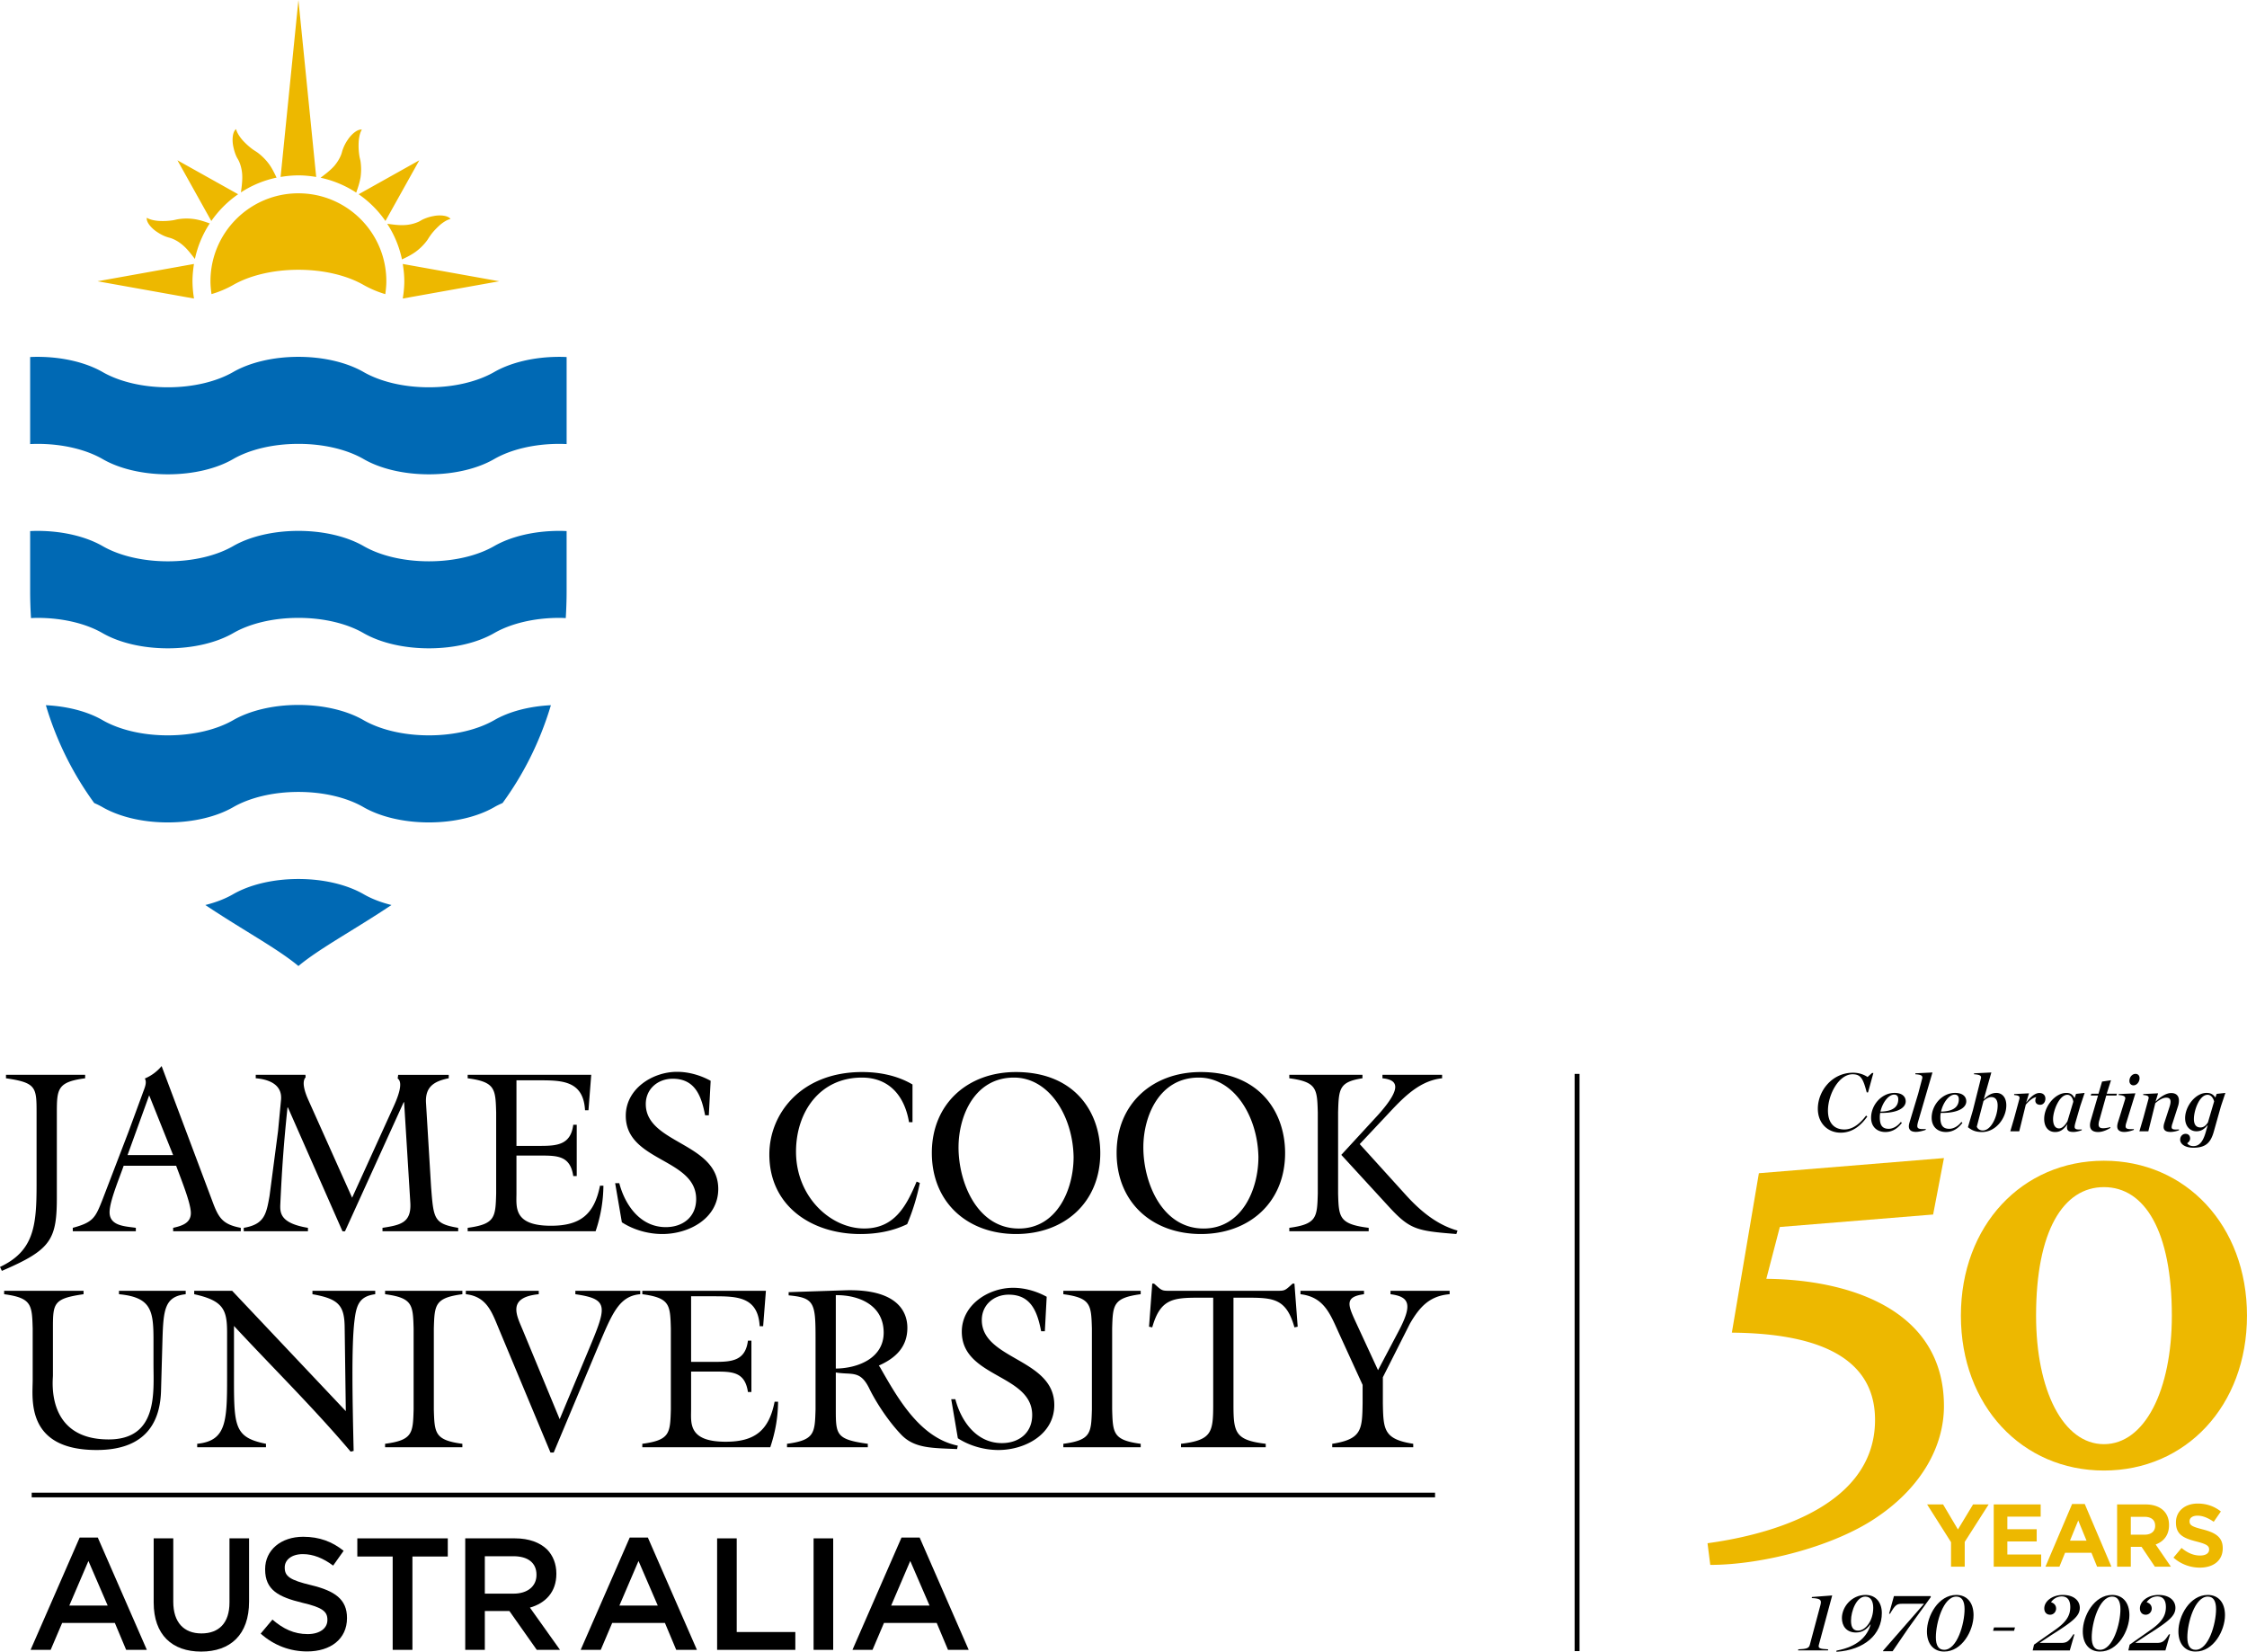 <svg xmlns="http://www.w3.org/2000/svg" viewBox="0 0 237.83 174.83" height="233.107" width="317.107"><defs><clipPath id="a"><path d="M166 113h2v61.828h-2zm0 0"/></clipPath><clipPath id="b"><path d="M3 162h13v12.828H3zm0 0"/></clipPath><clipPath id="c"><path d="M16 162h11v12.828H16zm0 0"/></clipPath><clipPath id="d"><path d="M27 162h10v12.828H27zm0 0"/></clipPath><clipPath id="e"><path d="M37 162h11v12.828H37zm0 0"/></clipPath><clipPath id="f"><path d="M49 162h11v12.828H49zm0 0"/></clipPath><clipPath id="g"><path d="M61 162h13v12.828H61zm0 0"/></clipPath><clipPath id="h"><path d="M75 162h10v12.828H75zm0 0"/></clipPath><clipPath id="i"><path d="M86 162h3v12.828h-3zm0 0"/></clipPath><clipPath id="j"><path d="M90 162h13v12.828H90zm0 0"/></clipPath><clipPath id="k"><path d="M207 122h30.828v34H207zm0 0"/></clipPath><clipPath id="l"><path d="M190 168h4v6.828h-4zm0 0"/></clipPath><clipPath id="m"><path d="M194 168h6v6.828h-6zm0 0"/></clipPath><clipPath id="n"><path d="M199 168h6v6.828h-6zm0 0"/></clipPath><clipPath id="o"><path d="M203 168h6v6.828h-6zm0 0"/></clipPath><clipPath id="p"><path d="M215 168h6v6.828h-6zm0 0"/></clipPath><clipPath id="q"><path d="M220 168h6v6.828h-6zm0 0"/></clipPath><clipPath id="r"><path d="M225 168h6v6.828h-6zm0 0"/></clipPath><clipPath id="s"><path d="M230 168h6v6.828h-6zm0 0"/></clipPath></defs><g clip-path="url(#a)"><path d="M167.184 113.664h-.52v61.094h.52v-61.094"/></g><path d="M3.871 117.754c0-2.68-.047-3.164-3.238-3.625v-.367h8.379v.367c-2.922.387-2.996 1.117-2.996 3.625v8.719c.023 4.726-.536 5.773-5.82 8.039L0 134.098c3.578-1.684 3.871-4.313 3.871-8.692v-7.652m9.219 5.629c-.414 1.215-1.492 3.75-1.492 4.918 0 1.488 1.683 1.488 2.78 1.656v.363H7.704v-.363c2.172-.586 2.387-1.07 3.14-2.973l2.755-7.183 1.46-3.969c.22-.637.536-1.219.27-1.68a4.604 4.604 0 001.777-1.316l5.36 14.27c.656 1.78 1.07 2.484 3.02 2.851v.363h-7.16v-.363c.85-.195 1.874-.465 1.874-1.559 0-1.023-.926-3.312-1.558-5.015zm2.7-7.453l-2.29 6.328h4.824zm21.48 10.836l4.41-9.692c.61-1.34.949-2.558.41-2.922l.055-.39h5.351v.363c-1.555.316-2.504.902-2.406 2.605l.535 8.868c.266 3.382.266 3.922 2.871 4.359v.363h-8.012v-.363c1.875-.293 3.07-.512 2.946-2.656l-.657-10.64h-.046l-6.211 13.66h-.266l-5.773-13.102h-.047c-.39 3.726-.586 6.43-.758 10.203-.047.95-.024 2.047 2.922 2.535v.363H25.8v-.363c2.168-.367 2.387-1.414 2.73-3.383l.899-6.847.316-3.313c.149-1.605-1.242-2.168-2.676-2.289v-.363h5.258l.024.265c-.536.559.12 2.024.293 2.414l4.625 10.325m12.231 3.191c2.922-.39 2.945-1.121 3.016-3.629v-8.574c-.07-2.508-.094-3.238-3.016-3.625v-.367h13.078l-.293 3.75h-.363c-.176-3.14-2.438-3.168-4.899-3.168h-2.359v6.941h2.531c1.825 0 3.215-.144 3.48-2.238h.368v5.43h-.367c-.317-2.141-1.656-2.168-3.48-2.168h-2.532v3.996c0 1.433-.344 3.433 3.652 3.433 3.067 0 4.579-1.168 5.188-4.238h.363a15.274 15.274 0 01-.828 4.82H49.5v-.363m25.523-11.91h-.39c-.387-1.973-1.02-3.871-3.43-3.871-1.562 0-2.851 1.07-2.851 2.68 0 4.21 7.671 4.066 7.671 8.984 0 3.14-3.12 4.773-5.918 4.773-1.488 0-3.046-.437-4.285-1.242l-.71-4.14h.437c.61 2.34 2.242 4.652 4.922 4.652 1.8 0 3.215-1.07 3.215-2.969 0-4.336-7.45-3.945-7.45-8.816 0-2.852 2.825-4.653 5.426-4.653 1.242 0 2.488.364 3.559.95l-.196 3.652m21.559.73h-.367c-.465-2.754-2.07-4.722-4.992-4.722-4.457 0-6.97 3.652-6.97 7.84 0 4.8 3.677 8.132 7.216 8.132 3.187 0 4.453-2.336 5.55-4.964l.34.144a22.939 22.939 0 01-1.34 4.36c-1.558.753-3.238 1.046-4.968 1.046-5.094 0-9.621-2.922-9.621-8.425 0-4.336 3.386-8.72 9.816-8.72 1.852 0 3.727.368 5.336 1.317v3.992m19.875 3.266c0 5.234-3.8 8.57-8.914 8.57-5.137 0-8.914-3.336-8.914-8.593 0-5.192 3.8-8.551 8.89-8.551 6.235 0 8.938 4.238 8.938 8.574m-15.004-.61c0 3.774 2 8.598 6.383 8.598 4.016 0 5.797-4.094 5.797-7.574-.074-4.312-2.582-8.402-6.309-8.402-4.191 0-5.87 4.09-5.87 7.379m34.566.609c0 5.234-3.801 8.57-8.915 8.57-5.14 0-8.918-3.336-8.918-8.593 0-5.192 3.801-8.551 8.895-8.551 6.234 0 8.938 4.238 8.938 8.574m-15.004-.61c0 3.774 1.996 8.598 6.379 8.598 4.023 0 5.8-4.094 5.8-7.574-.078-4.312-2.586-8.402-6.312-8.402-4.188 0-5.867 4.09-5.867 7.379m20.613 4.894c.07 2.508.098 3.238 3.238 3.629v.363h-8.402v-.363c2.922-.39 2.945-1.121 3.015-3.629v-8.574c-.07-2.508-.093-3.238-3.015-3.625v-.367h7.742v.367c-2.48.387-2.508 1.117-2.578 3.625zm11.008-12.566v.367c-2.778.289-4.63 2.652-6.43 4.527l-2.289 2.438 4.941 5.453c1.489 1.633 3.243 3.094 5.407 3.7l-.121.366c-4.239-.34-4.918-.46-7.211-2.968l-4.965-5.41 3.922-4.262c2.554-2.871 2.066-3.676.433-3.844v-.367h6.313M19.656 136.621v.363c-2.218.243-2.363 1.61-2.46 4.825l-.15 5.332c-.07 3.144-1.41 6.332-6.816 6.332-7.55 0-6.77-5.457-6.77-7.403v-5.457c-.073-2.511-.1-3.238-3.022-3.629v-.363h8.406v.363c-3.196.461-3.242.95-3.242 3.63v4.991c0 .465-.782 6.75 5.894 6.75 5.262 0 4.75-5.02 4.75-7.992v-2.554c0-3.094-.242-4.504-3.652-4.825v-.363h7.062m16.946 12.739l-.122-8.891c-.027-2.317-.656-3-3.41-3.485v-.363h6.645v.363c-1.68.22-1.992 1.145-2.188 2.73-.343 2.677-.218 8.548-.097 13.856l-.317.075c-3.894-4.602-8.23-8.868-12.347-13.301v4.484c0 6.04-.145 7.281 3.386 7.988v.368h-7.28v-.368c3.284-.34 3.163-2.586 3.163-8.109v-3.656c0-2.434-.39-3.387-3.48-4.067v-.363h4.015l12.032 12.738m9.316-.171c.074 2.507.102 3.238 3.02 3.628v.368h-8.18v-.368c2.922-.39 2.949-1.12 3.02-3.629v-8.574c-.071-2.511-.098-3.238-3.02-3.629v-.363h8.18v.363c-2.918.391-2.946 1.118-3.02 3.63v8.573m21.848-12.566v.363c-2.29.196-2.996 2.118-4.504 5.653l-4.657 11.105h-.34l-5.5-13.176c-.734-1.78-1.292-3.34-3.46-3.582v-.363h7.718v.363c-3.433.34-2.312 2.29-1.68 3.825l3.895 9.402 2.88-6.895c2.089-4.992 2.48-5.796-1.22-6.332v-.363h6.868m.218 16.195c2.926-.39 2.95-1.12 3.02-3.629v-8.574c-.07-2.511-.094-3.238-3.02-3.629v-.363h13.082l-.293 3.75h-.367c-.172-3.144-2.437-3.168-4.894-3.168h-2.364v6.942h2.536c1.824 0 3.214-.145 3.48-2.243h.367v5.434h-.367c-.316-2.14-1.656-2.164-3.48-2.164h-2.536v3.992c0 1.434-.34 3.434 3.657 3.434 3.066 0 4.578-1.168 5.183-4.239h.367c-.023 1.852-.34 3.36-.828 4.825H67.984v-.368m18.336-11.179c0-3.727-.12-4.285-2.847-4.532v-.34l5.941-.195c6.137-.195 6.625 2.801 6.625 3.97 0 2.046-1.266 3.218-3.02 3.995l.122.172c1.875 3.285 4.214 7.477 8.234 8.305l-.074.363c-2.582-.121-4.48-.047-5.895-1.508-1.61-1.68-2.875-3.824-3.383-4.875-.976-2.02-1.851-1.433-3.558-1.726v3.922c0 2.68.047 3.164 3.387 3.628v.368H83.3v-.368c2.922-.39 2.945-1.12 3.02-3.629zm2.145 3.215c2.336-.024 5.066-1.094 5.066-3.801 0-2.848-2.508-3.992-5.066-3.969v7.77m22.125-3.946h-.39c-.388-1.972-1.02-3.875-3.43-3.875-1.563 0-2.852 1.07-2.852 2.684 0 4.21 7.672 4.066 7.672 8.988 0 3.137-3.117 4.77-5.918 4.77-1.484 0-3.047-.438-4.29-1.243l-.702-4.136h.437c.61 2.336 2.238 4.648 4.922 4.648 1.8 0 3.211-1.07 3.211-2.969 0-4.335-7.45-3.945-7.45-8.82 0-2.851 2.821-4.648 5.427-4.648 1.246 0 2.488.363 3.558.949l-.195 3.652m7.125 8.282c.07 2.507.097 3.238 3.02 3.628v.368h-8.188v-.368c2.926-.39 2.95-1.12 3.023-3.629v-8.574c-.074-2.511-.097-3.238-3.023-3.629v-.363h8.187v.363c-2.921.391-2.949 1.118-3.02 3.63v8.573m19.102-13.324h.192l.344 4.559-.344.07c-.852-3.023-2.188-3.14-4.988-3.14h-1.465v11.25c0 3.02.148 3.824 3.414 4.214v.368h-8.965v-.368c3.262-.39 3.406-1.195 3.406-4.214v-11.25h-1.457c-2.805 0-4.14.117-4.996 3.14l-.34-.07.34-4.559h.195l.246.219c.61.563.707.54 1.508.54h11.156c.805 0 .903.023 1.508-.54l.246-.219m16.618.758v.363c-2.121.172-3.168 1.34-4.192 3.094l-2.875 5.695v2.758c.051 2.797.098 3.797 3.215 4.285v.368h-8.574v-.368c3.12-.488 3.172-1.488 3.215-4.285v-1.949l-2.532-5.531c-.925-2.043-1.582-3.774-4.043-4.067v-.363h6.723v.363c-2 .27-1.73 1.07-.95 2.778l2.434 5.261 2.122-4.02c1.507-2.823 1.312-3.75-.801-4.019v-.363h6.258M3.355 157.988h148.536v.496H3.355v-.496"/><path d="M52.305 57.8c-1.723.993-4.176 1.61-6.907 1.61-2.734 0-5.187-.617-6.91-1.61-1.718-.987-4.175-1.609-6.902-1.609-2.73 0-5.195.621-6.91 1.61-1.719.992-4.18 1.61-6.91 1.61-2.727 0-5.184-.618-6.903-1.61-1.722-.989-4.175-1.61-6.91-1.61-.254 0-.508.008-.762.02v6.394c0 .97.036 1.899.09 2.817.223-.012.446-.024.672-.024 2.735 0 5.188.622 6.91 1.618 1.719.988 4.176 1.605 6.903 1.605 2.73 0 5.191-.617 6.91-1.605 1.715-.996 4.18-1.618 6.91-1.618 2.727 0 5.184.622 6.902 1.618 1.723.988 4.176 1.605 6.91 1.605 2.73 0 5.184-.617 6.907-1.61 1.718-.991 4.175-1.613 6.902-1.613.23 0 .453.012.676.024.054-.918.09-1.848.09-2.817v-6.394c-.254-.012-.504-.02-.766-.02-2.727 0-5.184.621-6.902 1.61m-6.907 20.031c-2.73 0-5.191-.617-6.91-1.605-1.718-.993-4.175-1.614-6.902-1.614-2.73 0-5.191.621-6.91 1.614-1.719.988-4.18 1.605-6.91 1.605-2.727.004-5.184-.617-6.903-1.605-1.531-.887-3.64-1.47-6.008-1.586a33.942 33.942 0 005.118 10.355 9 9 0 01.89.442c1.719.988 4.176 1.613 6.903 1.609 2.73 0 5.191-.621 6.91-1.61 1.719-.992 4.18-1.617 6.91-1.617 2.727 0 5.184.621 6.902 1.618 1.719.988 4.18 1.609 6.91 1.609 2.73 0 5.184-.621 6.907-1.61.277-.164.578-.304.89-.445 2.114-2.898 3.899-6.3 5.114-10.351-2.368.117-4.48.699-6.004 1.586-1.723.988-4.176 1.605-6.907 1.605m-6.91 16.813c-1.718-.989-4.175-1.61-6.902-1.61-2.73 0-5.191.621-6.91 1.61-.828.48-1.828.867-2.942 1.144 3.957 2.648 7.618 4.594 9.852 6.457 2.227-1.863 5.887-3.808 9.848-6.457-1.118-.277-2.118-.664-2.946-1.144m13.817-55.266c-1.723.988-4.176 1.613-6.907 1.613-2.734 0-5.187-.625-6.91-1.613-1.718-.988-4.175-1.61-6.902-1.61-2.73 0-5.195.622-6.91 1.61-1.719.988-4.18 1.613-6.91 1.613-2.727 0-5.184-.625-6.903-1.613-1.722-.988-4.175-1.61-6.91-1.61-.254 0-.508.008-.762.02V47c.254-.008.508-.02.762-.02 2.735 0 5.188.618 6.91 1.61 1.719.996 4.176 1.613 6.903 1.613 2.73 0 5.191-.617 6.91-1.613 1.715-.992 4.18-1.61 6.91-1.61 2.727 0 5.184.618 6.902 1.61 1.723.996 4.176 1.613 6.91 1.613 2.73 0 5.184-.617 6.907-1.613 1.718-.992 4.175-1.61 6.902-1.61.262 0 .512.012.766.02v-9.21c-.254-.013-.504-.02-.766-.02-2.727 0-5.184.62-6.902 1.609" fill="#0069b4"/><path d="M31.586 20.46c-5.14 0-9.309 4.169-9.309 9.306 0 .464.047.918.11 1.363a10.785 10.785 0 002.289-.965c1.715-.988 4.18-1.61 6.91-1.61 2.727 0 5.184.622 6.902 1.61a11.12 11.12 0 002.293.969c.063-.45.11-.903.11-1.367 0-5.137-4.168-9.305-9.305-9.305zm-12.688 2.735c-.183.028-.367.078-.558.114a7.103 7.103 0 01-1.43.078c-.48-.016-1.05-.133-1.37-.34-.083.484.515 1.121 1.023 1.465.347.238.714.441 1.105.57.152.055.3.082.453.137.469.164.926.46 1.285.781.473.418.864.945 1.223 1.41.289-1.36.832-2.633 1.57-3.762-.488-.175-1.02-.363-1.601-.453a5.627 5.627 0 00-1.7 0zm33.946 6.575l-10.215-1.832c.098.597.164 1.207.164 1.832 0 .62-.066 1.23-.164 1.828zM20.53 27.938L10.32 29.77l10.214 1.828a11.78 11.78 0 01-.16-1.828c0-.625.066-1.235.156-1.832zm24.672-2.489c.113-.156.203-.324.317-.476.28-.41.605-.746.945-1.067.355-.328.84-.652 1.222-.73-.289-.395-1.167-.434-1.769-.313a4.494 4.494 0 00-1.184.375c-.144.07-.273.16-.418.23a4.129 4.129 0 01-1.464.352c-.622.043-1.274-.058-1.856-.133h-.012a11.013 11.013 0 011.563 3.77c.476-.223.976-.465 1.45-.809a5.654 5.654 0 001.206-1.199zm-19.996-4.89l-6.426-3.594 3.586 6.426c.778-1.11 1.73-2.07 2.84-2.832zm15.59 2.832l3.586-6.426-6.422 3.594a11.167 11.167 0 012.836 2.832zm-7.328-4.66L31.586.003 29.699 18.73a11.487 11.487 0 011.887-.168c.637 0 1.266.067 1.883.168zm-8.418-2.114c.07.14.164.274.23.418.211.445.328.977.356 1.461.035.625-.059 1.277-.133 1.856v.011a11.058 11.058 0 013.77-1.562c-.227-.473-.465-.98-.81-1.45a5.91 5.91 0 00-1.198-1.199c-.157-.113-.32-.207-.48-.316a7.363 7.363 0 01-1.067-.95c-.324-.359-.649-.843-.73-1.222-.395.29-.427 1.164-.31 1.77.083.418.192.808.372 1.183zm13.11 2.168a5.919 5.919 0 000-1.703c-.028-.187-.087-.367-.118-.559a7.04 7.04 0 01-.082-1.425c.02-.48.129-1.059.344-1.38-.48-.073-1.121.52-1.465 1.032a4.28 4.28 0 00-.57 1.105c-.055.145-.086.305-.137.45-.168.468-.465.93-.781 1.293-.418.46-.946.855-1.414 1.21 0 0 0 .005-.004.005 1.363.292 2.636.832 3.77 1.574.175-.496.358-1.028.456-1.602" fill="#edb800"/><g clip-path="url(#b)"><path d="M11.398 169.938l-2.039-4.72-2.023 4.72zm-2.968-7.196h1.922l5.191 11.883h-2.191l-1.196-2.848H6.578l-1.215 2.848H3.238l5.192-11.883"/></g><g clip-path="url(#c)"><path d="M16.266 169.617v-6.793h2.074v6.711c0 2.192 1.129 3.352 2.984 3.352 1.836 0 2.965-1.094 2.965-3.27v-6.793h2.074v6.692c0 3.523-1.988 5.293-5.074 5.293-3.066 0-5.023-1.77-5.023-5.192"/></g><g clip-path="url(#d)"><path d="M27.59 172.906l1.246-1.484c1.133.976 2.277 1.535 3.727 1.535 1.28 0 2.09-.61 2.09-1.484v-.036c0-.843-.473-1.296-2.665-1.8-2.511-.61-3.925-1.352-3.925-3.524v-.035c0-2.023 1.683-3.422 4.027-3.422 1.719 0 3.086.524 4.281 1.485l-1.11 1.566c-1.062-.793-2.124-1.215-3.202-1.215-1.215 0-1.922.625-1.922 1.403v.03c0 .91.539 1.317 2.812 1.856 2.496.606 3.778 1.5 3.778 3.457v.032c0 2.207-1.739 3.523-4.215 3.523-1.801 0-3.504-.625-4.922-1.887"/></g><g clip-path="url(#e)"><path d="M41.563 164.746H37.82v-1.922h9.575v1.922h-3.743v9.879h-2.09v-9.879"/></g><g clip-path="url(#f)"><path d="M54.352 168.676c1.484 0 2.43-.778 2.43-1.973v-.035c0-1.262-.915-1.953-2.446-1.953h-3.02v3.96zm-5.11-5.852h5.262c1.484 0 2.644.438 3.406 1.18.621.64.977 1.52.977 2.547v.031c0 1.941-1.164 3.106-2.797 3.574l3.183 4.469h-2.46l-2.899-4.113h-2.598v4.113h-2.074v-11.8"/></g><g clip-path="url(#g)"><path d="M69.621 169.938l-2.039-4.72-2.023 4.72zm-2.969-7.196h1.922l5.192 11.883h-2.192l-1.195-2.848h-5.582l-1.211 2.848H61.46l5.191-11.883"/></g><g clip-path="url(#h)"><path d="M75.902 162.824h2.075v9.914h6.203v1.887h-8.278v-11.8"/></g><g clip-path="url(#i)"><path d="M86.113 162.824h2.075v11.801h-2.075v-11.8"/></g><g clip-path="url(#j)"><path d="M98.387 169.938l-2.043-4.72-2.02 4.72zm-2.969-7.196h1.922l5.191 11.883h-2.191l-1.195-2.848h-5.582l-1.211 2.848h-2.125l5.191-11.883"/></g><g clip-path="url(#k)" fill="#edb800"><path d="M207.547 139.25c0 9.559 6.492 16.395 15.14 16.395 8.653 0 15.141-6.836 15.141-16.395 0-9.555-6.488-16.395-15.14-16.395-8.649 0-15.141 6.84-15.141 16.395m7.957 0c0-8.93 2.86-13.602 7.184-13.602 4.328 0 7.187 4.672 7.187 13.602 0 7.883-2.86 13.605-7.188 13.605-4.324 0-7.183-5.722-7.183-13.605"/></g><path d="M208.836 159.234l-1.602 2.649-1.57-2.649h-1.691l2.53 3.993v2.597h1.45V163.2l2.531-3.965h-1.648m2.187-.001v6.59h5.02v-1.289h-3.578v-1.383h3.105v-1.293h-3.105v-1.332h3.527v-1.293h-4.969m8.297-.046l-2.824 6.636h1.48l.598-1.476h2.79l.6 1.476h1.516l-2.824-6.637zm.649 1.742l.875 2.136h-1.75zm4.113-1.696v6.59h1.45v-2.105h1.136l1.414 2.105h1.695l-1.613-2.351c.84-.313 1.414-.98 1.414-2.043v-.02c0-.62-.195-1.137-.566-1.508-.434-.43-1.078-.668-1.918-.668zm1.45 1.309h1.44c.704 0 1.137.32 1.137.941v.02c0 .555-.402.93-1.109.93h-1.469v-1.891m4.778.586v.02c0 1.308.855 1.671 2.183 2.011 1.102.281 1.328.473 1.328.836v.02c0 .386-.36.625-.953.625-.75 0-1.37-.313-1.965-.801l-.855 1.023a4.188 4.188 0 002.797 1.059c1.418 0 2.418-.738 2.418-2.047v-.016c0-1.148-.754-1.632-2.09-1.976-1.14-.293-1.422-.438-1.422-.867v-.02c0-.32.293-.574.848-.574.55 0 1.129.246 1.71.648l.755-1.09c-.668-.535-1.489-.84-2.45-.84-1.343 0-2.304.794-2.304 1.989m-25.699-32.582l-16.227 1.32-1.43 5.488c8.434.067 18.8 3.055 18.8 13.47 0 4.238-2.358 8.476-6.862 11.597-4.504 3.195-12.297 5.21-17.871 5.21l-.29-2.292c5.079-.695 17.73-3.262 17.73-13.055 0-7.5-7.788-9.168-15.155-9.234l2.86-16.875 19.589-1.602-1.145 5.973" fill="#edb800"/><g clip-path="url(#l)"><path d="M190.34 174.57c.902-.043 1.129-.12 1.222-.496l1.106-4.14c.148-.555.102-.754-.91-.79l.031-.113 2.137-.164-1.406 5.207c-.106.375.062.453.98.496l-.023.114h-3.165l.028-.114"/></g><g clip-path="url(#m)"><path d="M195.918 171.547c0 .746.277 1.043.746 1.043.79 0 1.606-1.059 1.606-2.406 0-.684-.25-1.196-.844-1.196-.918 0-1.508 1.508-1.508 2.559zm3.262-.817c0 2.25-1.813 3.903-4.809 4.102l.008-.125c2.309-.434 3.258-1.55 3.613-2.75l-.027-.02c-.426.575-.903.852-1.528.852-.992 0-1.484-.676-1.484-1.527 0-1.164 1.016-2.45 2.508-2.45 1.121 0 1.719.836 1.719 1.918"/></g><g clip-path="url(#n)"><path d="M199.313 174.707l4.332-4.957h-2.36c-.52 0-.715.14-1.234 1.05h-.106l.516-1.866h3.879l.027.097-2.379 3.297-1.668 2.442h-1.007v-.063"/></g><g clip-path="url(#o)"><path d="M205.777 174.621c1.371 0 2.16-2.762 2.16-4.297 0-.86-.277-1.336-.875-1.336-1.375 0-2.164 2.77-2.164 4.305 0 .86.278 1.328.88 1.328zm0 .184c-1.078 0-1.824-.754-1.824-2.137 0-1.633 1.207-3.856 3.11-3.856 1.074 0 1.824.758 1.824 2.137 0 1.633-1.211 3.856-3.11 3.856"/></g><path d="M211.05 172.25h2.223l-.097.36h-2.223l.098-.36"/><g clip-path="url(#p)"><path d="M215.29 174.074l2.124-1.492c1.234-.844 1.711-1.535 1.711-2.484 0-.72-.293-1.13-.918-1.13a1.38 1.38 0 00-1.121.618c.348.105.539.348.539.668 0 .34-.262.652-.637.652-.37 0-.613-.261-.613-.668 0-.773.867-1.425 1.96-1.425 1.185 0 1.798.617 1.798 1.363 0 .844-.668 1.414-2.996 2.875l-1.23.816v.024h2.23c.617 0 .836-.157 1.312-.91l.113.007-.488 1.696h-3.926l.141-.61"/></g><g clip-path="url(#q)"><path d="M222.273 174.621c1.372 0 2.16-2.762 2.16-4.297 0-.86-.277-1.336-.874-1.336-1.371 0-2.164 2.77-2.164 4.305 0 .86.277 1.328.878 1.328zm0 .184c-1.078 0-1.824-.754-1.824-2.137 0-1.633 1.207-3.856 3.11-3.856 1.074 0 1.824.758 1.824 2.137 0 1.633-1.211 3.856-3.11 3.856"/></g><g clip-path="url(#r)"><path d="M225.41 174.074l2.125-1.492c1.235-.844 1.711-1.535 1.711-2.484 0-.72-.293-1.13-.918-1.13a1.38 1.38 0 00-1.121.618c.348.105.54.348.54.668 0 .34-.263.652-.638.652-.37 0-.613-.261-.613-.668 0-.773.867-1.425 1.961-1.425 1.184 0 1.797.617 1.797 1.363 0 .844-.668 1.414-2.996 2.875l-1.23.816v.024h2.23c.617 0 .832-.157 1.308-.91l.118.007-.489 1.696h-3.925l.14-.61"/></g><g clip-path="url(#s)"><path d="M232.395 174.621c1.37 0 2.16-2.762 2.16-4.297 0-.86-.278-1.336-.875-1.336-1.371 0-2.164 2.77-2.164 4.305 0 .86.277 1.328.879 1.328zm0 .184c-1.079 0-1.825-.754-1.825-2.137 0-1.633 1.207-3.856 3.11-3.856 1.074 0 1.82.758 1.82 2.137 0 1.633-1.207 3.856-3.105 3.856"/></g><path d="M192.406 117.352c0-1.868 1.492-3.813 3.727-3.813.683 0 1.207.234 1.535.453l.477-.426h.14l-.566 2.059h-.137c-.383-1.453-.625-1.922-1.504-1.922-1.441 0-2.601 2.129-2.601 3.848 0 1.25.613 1.996 1.742 1.996.86 0 1.633-.59 2.293-1.469l.129.098c-.606.86-1.5 1.71-2.813 1.71-1.398 0-2.422-1.023-2.422-2.534m6.625.304c1.61-.027 1.887-.738 1.887-1.312 0-.34-.176-.489-.434-.489-.609 0-1.242.864-1.453 1.801zm-.023.137a2.338 2.338 0 00-.043.488c0 .797.25 1.196.945 1.196.453 0 .945-.286 1.278-.727l.113.094c-.469.633-1.051.972-1.754.972-.79 0-1.504-.476-1.504-1.52 0-1.312 1.078-2.62 2.484-2.62.79 0 1.18.383 1.18.894 0 .676-.852 1.258-2.7 1.223m3.985 1.023c-.031.141-.058.262-.058.368 0 .277.226.355.894.312v.086c-.164.07-.66.219-1.043.219-.496 0-.746-.203-.746-.594 0-.11.027-.25.07-.398l.918-3.047.426-1.614c.07-.277-.086-.41-.726-.445v-.101l1.812-.09-1.547 5.304m2.453-1.16c1.606-.027 1.883-.738 1.883-1.312 0-.34-.176-.489-.433-.489-.61 0-1.243.864-1.45 1.801zm-.027.137a2.338 2.338 0 00-.043.488c0 .797.254 1.196.945 1.196.453 0 .95-.286 1.278-.727l.113.094c-.469.633-1.05.972-1.754.972-.789 0-1.504-.476-1.504-1.52 0-1.312 1.078-2.62 2.484-2.62.79 0 1.18.383 1.18.894 0 .676-.847 1.258-2.699 1.223m6.02-.781c0-.563-.22-.895-.676-.895-.282 0-.575.184-.825.418l-.707 2.719c.106.258.348.398.637.398.903 0 1.57-1.539 1.57-2.64zm-1.66 2.804c-.59 0-1.024-.136-1.485-.511l.523-1.782.848-3.375c.078-.277-.086-.41-.726-.445v-.101l1.832-.09-.793 2.804.027.02c.41-.426.816-.66 1.297-.66.597 0 1.054.46 1.054 1.32 0 1.32-1.082 2.82-2.578 2.82m6.715-3.543c0 .391-.234.66-.554.66-.293 0-.512-.148-.512-.46 0-.086.023-.25.113-.348-.34.02-.773.383-1.121.793l-.695 2.82h-.946l.414-1.406.54-1.988c.078-.278-.008-.406-.547-.442v-.105l1.574-.078-.29.937.02.016c.38-.527.895-.988 1.364-.988.425 0 .64.27.64.59m.813 2.164c0 .605.207.996.632.996.336 0 .649-.336.891-.762l.617-2.059c-.058-.433-.3-.738-.625-.738-.86 0-1.515 1.691-1.515 2.563zm2.367.378c-.05.184-.086.34-.086.454 0 .25.219.312.754.27v.085c-.227.086-.59.184-.875.184-.445 0-.688-.106-.688-.496 0-.07.008-.157.043-.293l-.015-.012c-.41.582-.782.808-1.285.808-.696 0-1.157-.511-1.157-1.39 0-1.364 1.184-2.75 2.336-2.75.504 0 .711.226.88.554l.155-.453.91-.101-.468 1.398-.504 1.742m3.258-2.863l-.73 2.613a1.709 1.709 0 00-.079.454c0 .277.156.398.48.398.208 0 .52-.055.77-.121v.086c-.273.164-.777.433-1.293.433-.598 0-.867-.261-.867-.718 0-.149.027-.317.078-.496l.774-2.649h-.774l.063-.191h.761l.375-1.285.946-.141-.454 1.426h1.086l-.058.191h-1.078m3.101-2.293c.227 0 .426.149.426.453 0 .399-.285.762-.644.762-.223 0-.43-.164-.43-.469 0-.398.293-.746.648-.746zm-.18 5.93c-.167.07-.624.219-1.007.219-.496 0-.75-.211-.75-.59 0-.121.027-.254.07-.41l.766-2.465c.086-.285-.14-.406-.68-.442v-.105l1.766-.078-.957 3.11a1.31 1.31 0 00-.079.378c0 .27.22.332.872.297v.086m1.543-3.246c.082-.278-.008-.406-.547-.442v-.105l1.574-.078-.262.84.02.02c.52-.532 1.136-.888 1.62-.888.54 0 .825.297.825.801 0 .164-.023.363-.094.582l-.59 1.832a1.4 1.4 0 00-.09.39c0 .243.212.286.782.243v.086a2.57 2.57 0 01-.875.184c-.496 0-.754-.157-.754-.54 0-.105.023-.261.074-.417l.567-1.743c.058-.203.093-.347.093-.504 0-.27-.129-.425-.457-.425-.34 0-.746.226-1.156.582l-.738 2.976h-.946l.414-1.406.54-1.988m4.815 2.082c0 .61.24.906.692.906.325 0 .555-.176.79-.523l.66-2.23c-.094-.364-.336-.704-.684-.704-.895 0-1.457 1.691-1.457 2.55zm-.929-.078c0-1.266 1.102-2.672 2.266-2.672.492 0 .738.199.937.492l.137-.39.922-.102-.469 1.406-.765 2.719c-.329 1.152-.86 1.676-2.145 1.676-.945 0-1.406-.426-1.406-.844 0-.363.246-.625.574-.625.305 0 .477.207.477.496 0 .2-.13.39-.313.492.121.2.371.313.66.313.66 0 1.031-.528 1.301-1.457l.211-.739-.027-.008c-.348.415-.668.633-1.164.633-.653 0-1.196-.504-1.196-1.39"/></svg>